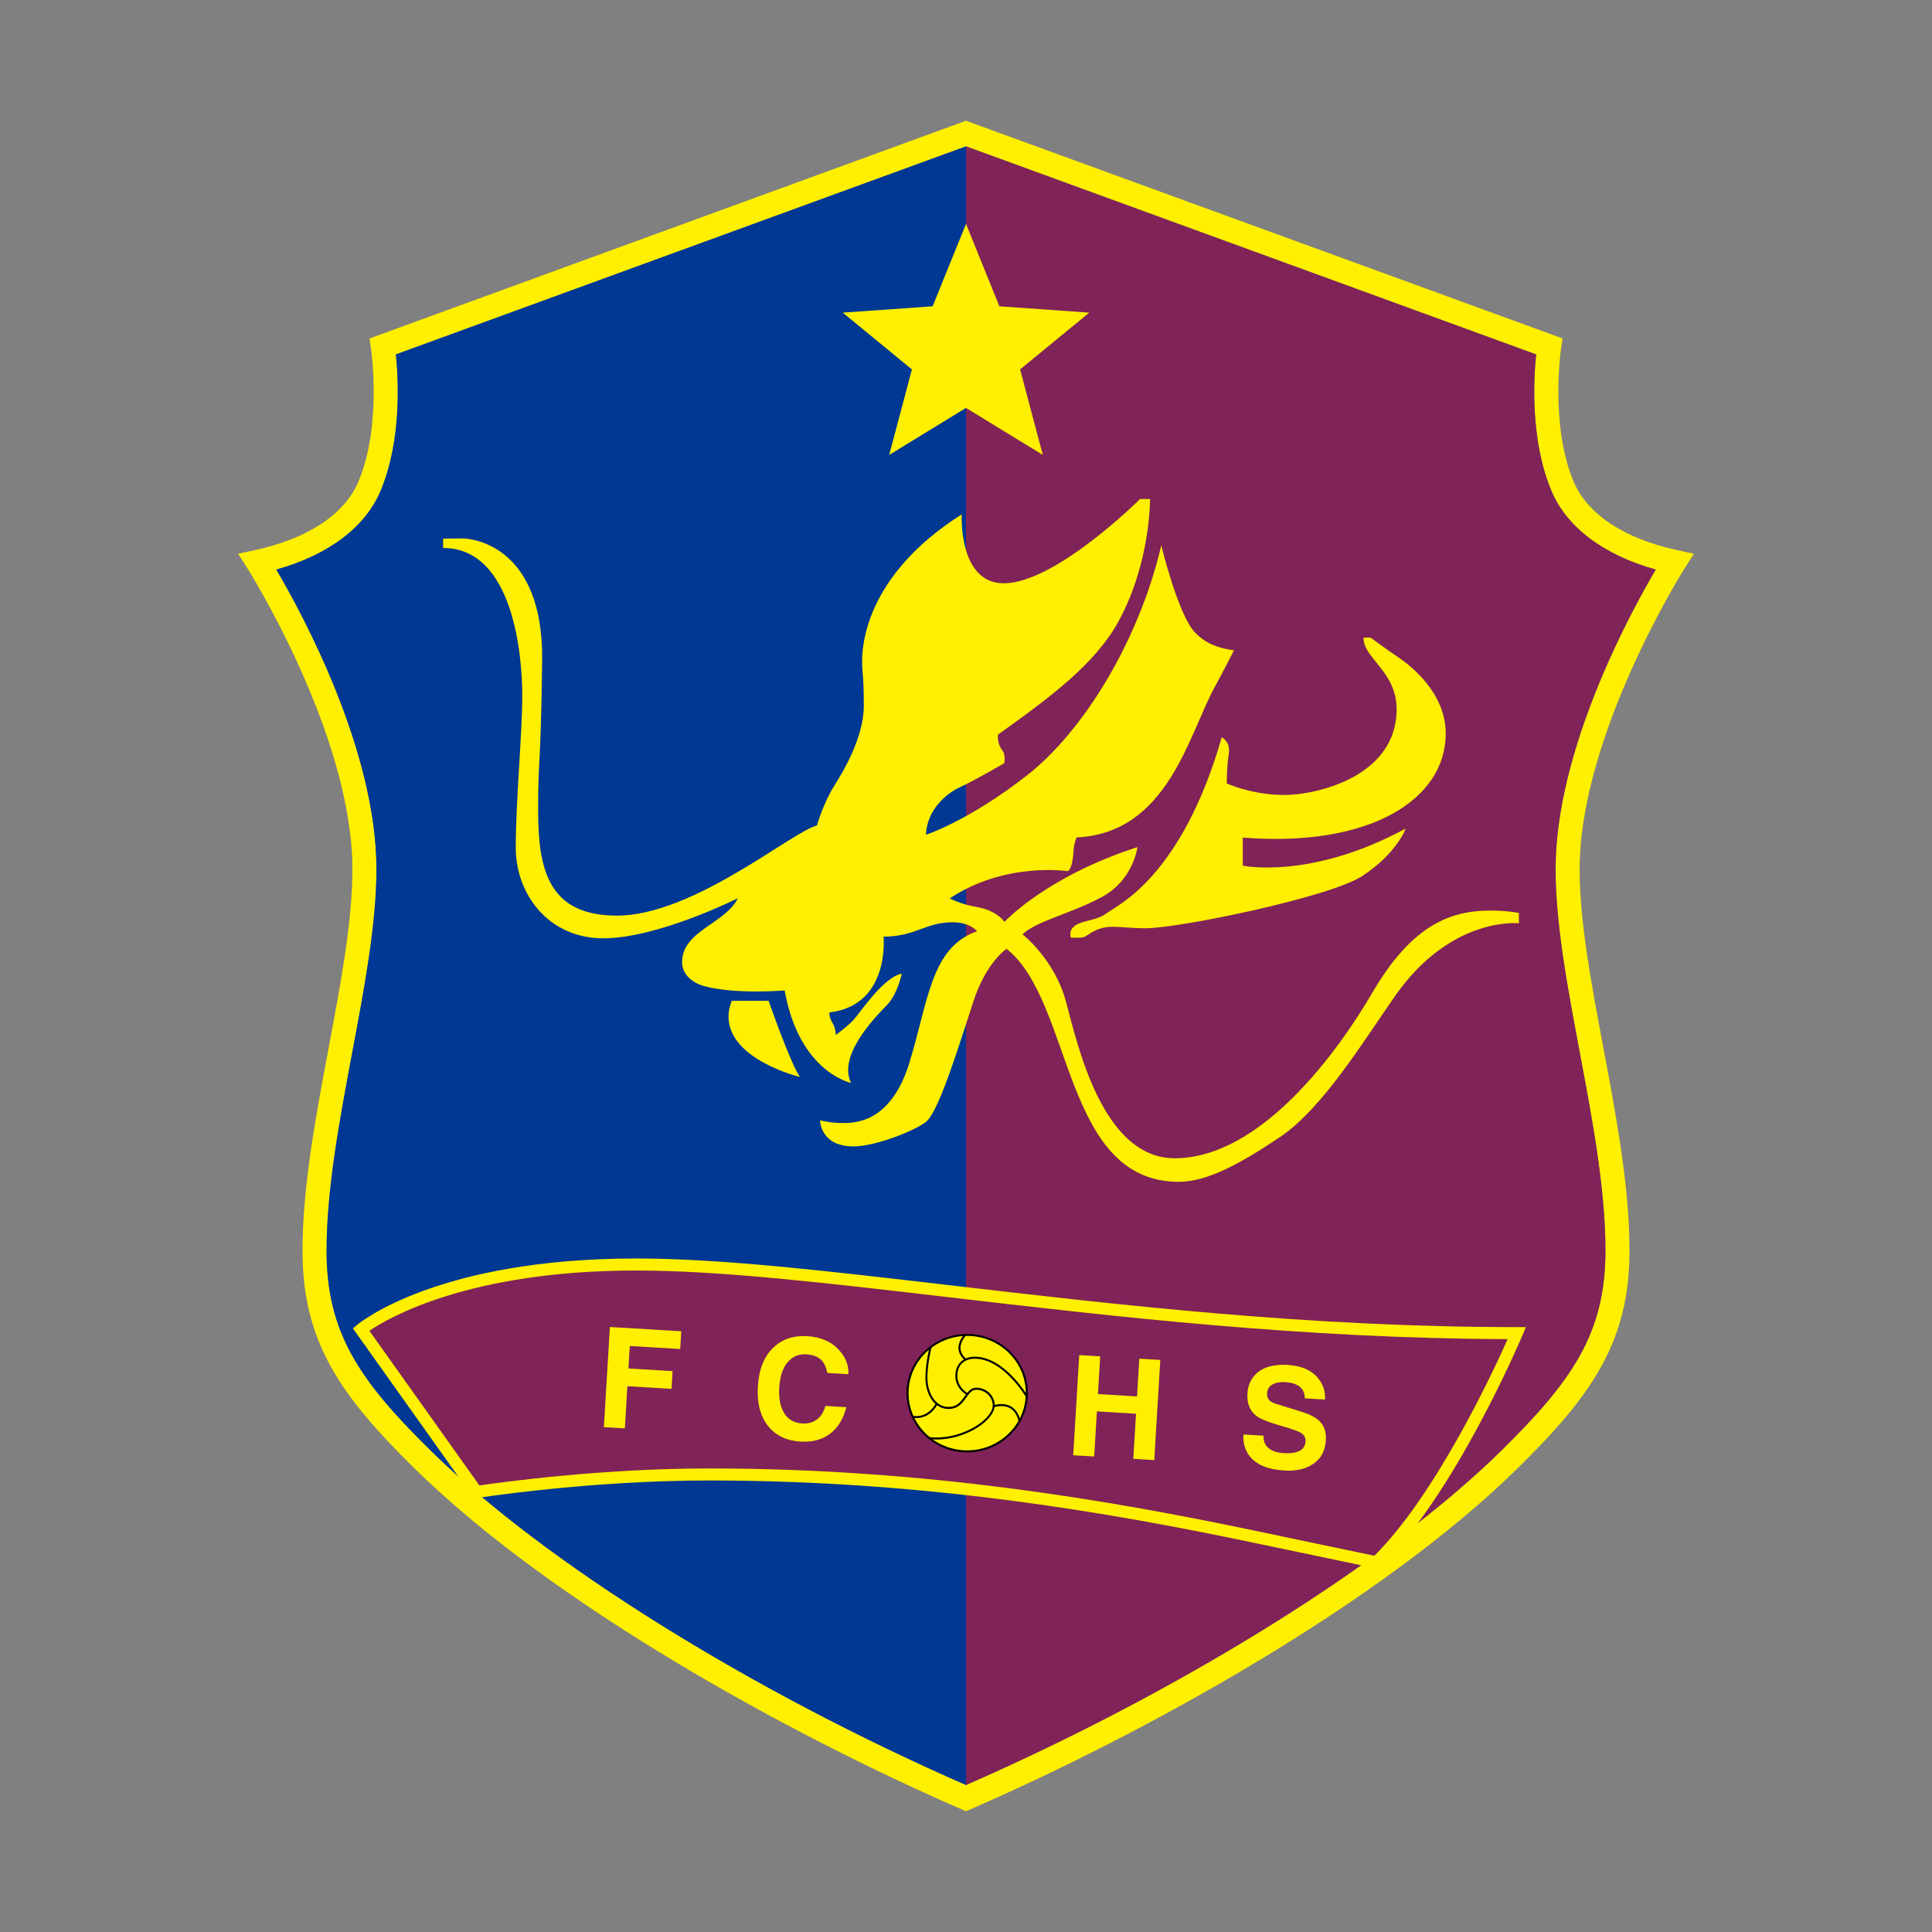 <?xml version="1.0" encoding="utf-8"?>
<!-- Created by @FCLOGO 2022-06-15 23:22:36 . https://fclogo.top/ -->
<!-- FOR PERSONAL USE ONLY NOT FOR COMMERCIAL USE -->
<svg version="1.1" xmlns="http://www.w3.org/2000/svg" xmlns:xlink="http://www.w3.org/1999/xlink" x="0px" y="0px"
	 viewBox="0 0 800 800" enable-background="new 0 0 800 800" xml:space="preserve">
<rect x="0" y="0" width="800" height="800" fill="#808080" stroke="none"/>
<g>
	<path fill="#FFF000" d="M400,750l-1.99-0.86c-71.94-31.32-169.23-84.88-226.54-141.27c-30.64-30.15-46.2-52.35-46.2-89.97
		c0-26.39,5.5-55.68,10.82-84.01c5.05-26.91,9.83-52.33,9.83-73.99c0-55.59-43.05-123.9-43.48-124.58l-3.83-6.02l6.98-1.51
		c21.89-4.75,37.1-14.82,42.81-28.33c9.91-23.46,5.25-54.95,5.2-55.26l-0.62-4.03l3.83-1.4L400,50l247.04,90.15l-0.62,4.04
		c-0.05,0.32-4.71,31.8,5.2,55.26c5.71,13.52,20.91,23.58,42.81,28.33l6.97,1.51l-3.83,6.02c-0.43,0.68-43.48,69.05-43.48,124.58
		c0,21.65,4.77,47.07,9.83,73.99c5.32,28.32,10.82,57.61,10.82,84.01c0,37.62-15.56,59.81-46.2,89.97
		c-57.31,56.4-154.61,109.95-226.54,141.27L400,750z M114.4,235.85c10.71,18.19,41.47,74.73,41.47,124.05
		c0,22.58-4.86,48.44-10,75.83c-5.23,27.88-10.65,56.7-10.65,82.17c0,34.3,13.94,54.05,43.22,82.87
		C225.25,646.81,310,699.72,400,739.14c90-39.41,174.75-92.33,221.55-138.37c29.29-28.82,43.23-48.57,43.23-82.87
		c0-25.47-5.41-54.29-10.65-82.17c-5.14-27.38-10-53.25-10-75.83c0-49.33,30.76-105.86,41.47-124.05
		c-21.59-6.05-36.79-17.46-43.15-32.52c-8.9-21.06-7.4-46.72-6.37-56.57L400,60.6l-236.07,86.15c1.02,9.86,2.53,35.51-6.37,56.57
		C151.19,218.39,135.99,229.79,114.4,235.85z"/>
	<path fill="#003893" d="M400,60.6l-236.07,86.15c1.02,9.86,2.53,35.51-6.37,56.57c-6.37,15.07-21.57,26.47-43.15,32.52
		c10.71,18.19,41.47,74.73,41.47,124.05c0,22.58-4.86,48.44-10,75.83c-5.23,27.88-10.65,56.7-10.65,82.17
		c0,34.3,13.94,54.05,43.22,82.87C225.25,646.81,310,699.72,400,739.14V60.6z"/>
	<path fill="#802358" d="M400,739.14c90-39.41,174.75-92.33,221.55-138.37c29.29-28.82,43.23-48.57,43.23-82.87
		c0-25.47-5.41-54.29-10.65-82.17c-5.14-27.38-10-53.25-10-75.83c0-49.33,30.76-105.86,41.47-124.05
		c-21.59-6.05-36.79-17.46-43.15-32.52c-8.9-21.06-7.4-46.72-6.37-56.57L400,60.6V739.14z"/>
	<g>
		<path fill="#802358" d="M149.51,550.51c0,0,32.06-26.9,113.94-26.9s214.43,28.42,364.65,28.42c0,0-27.8,65.56-58.23,94.89
			c0,0-20-4.23-52.77-11.07c-49.3-10.28-128.73-25.31-223.46-25.31c-50.63,0-96.27,7.26-96.27,7.26L149.51,550.51z"/>
		<path fill="#FFF000" d="M570.64,649.62l-1.29-0.27c0,0-20-4.23-52.76-11.06c-56.38-11.76-132.67-25.26-222.95-25.26
			c-49.83,0-95.42,7.16-95.88,7.23l-1.53,0.24l-50.09-70.43l1.76-1.48c1.34-1.12,33.69-27.48,115.54-27.48
			c34.92,0,78.76,5.12,129.52,11.04c69.78,8.15,148.86,17.38,235.13,17.38h3.76l-1.47,3.46c-1.14,2.7-28.35,66.37-58.8,95.71
			L570.64,649.62z M293.64,608.05c90.74,0,167.35,13.56,223.97,25.36c27.9,5.82,46.55,9.75,51.47,10.79
			c25.4-25.15,49.1-76,55.21-89.69c-85.07-0.27-163.02-9.37-231.9-17.41c-50.6-5.91-94.3-11.01-128.94-11.01
			c-69.19,0-102.62,19.59-110.49,24.97l45.55,64.04C206.91,613.86,248.55,608.05,293.64,608.05z"/>
	</g>
	<polygon fill="#FFF000" points="451.03,129.46 413.82,126.83 400,92.72 386.18,126.83 348.97,129.46 377.6,152.97 368.2,188.38 
		400,168.91 431.81,188.38 422.4,152.97 	"/>
	<path fill="#FFF000" d="M398.21,213c0,0-1.45,28.53,17.43,28.53c21.44,0,56.43-34.89,56.43-34.89h4.15c0,0,0.25,26.3-13.07,50.66
		c-9.65,17.66-28.47,31.57-49.86,46.86c0,0-0.71,3.29,1.83,6.67c1.4,1.87,0.73,5.19,0.73,5.19s-12.38,7.23-18.19,9.86
		c-5.81,2.63-13.83,9.41-14.25,19.78c0,0,17.57-5.67,41.67-24.45c23.81-18.55,46.7-56.35,55.78-95.41c0,0,6.98,28.98,14.04,36.17
		c4.41,4.49,9.13,6.33,16.05,7.33c0,0-4.6,9.06-7.95,15.18c-10.86,19.81-19.43,60.48-57.19,62.28c0,0-1,2.14-1.21,4.74
		c-0.21,2.59-0.52,8.3-2.49,9.23c0,0-25.9-4.01-48.86,11.31c0,0,4.98,2.48,10.65,3.42c9.2,1.52,12.03,6.29,12.03,6.29
		s17.01-18.67,55.05-30.98c0,0-1.58,13.67-14.87,20.75c-13.24,7.05-26.76,9.75-32.71,15.35c0,0,13.28,10.37,17.98,27.8
		c4.7,17.43,14.94,64.94,45.02,64.94c36.31,0,68.47-45.65,81.68-68.26c15.62-26.74,30.85-34.3,48.9-34.3c7.68,0,11.96,1,11.96,1
		v4.25c0,0-28.01-3.11-51.25,30.08c-12.74,18.2-29.95,46.55-47.65,58.44c-16.44,11.05-30.16,18.54-41.91,18.54
		c-48.21,0-43.64-74.49-71.34-96.48c0,0-8.33,5.39-13.73,21.79c-5.39,16.39-13.69,43.85-19.09,49.38
		c-3.29,3.37-20.89,10.65-30.57,10.65c-13.83,0-13.83-10.79-13.83-10.79s4.57,1.11,8.99,1.11c4.43,0,20.06,0.69,27.94-24.76
		c7.88-25.45,8.85-48,28.08-54.64c0,0-2.77-3.73-10.1-3.73c-11.34,0-15.35,5.95-28.63,5.95c0,0,2.9,28.36-22.41,31.4
		c0,0-0.31,1.66,1.24,4.25c1.56,2.59,1.35,5.08,1.35,5.08s5.06-3.63,7.47-6.33c2.94-3.29,12.24-17.53,19.92-19.09
		c0,0-1.76,8.47-6.05,12.9c-4.29,4.43-20.75,20.89-14.94,32.37c0,0-21.44-4.29-27.53-38.31c0,0-20.06,1.76-33.23-1.76
		c-5.56-1.49-9.23-5.29-9.23-9.86c0-13.14,17.84-15.91,23.1-26.56c0,0-33.06,16.6-55.74,16.6s-36.24-18.26-36.24-37.55
		c0-19.3,2.7-47.1,2.7-63.07s-3.53-61-32.78-61v-3.87c0,0,2.42-0.07,8.09-0.07c4.63,0,33.51,3.53,32.92,50.63
		c-0.59,47.3-1.66,37.62-1.66,61.97c0,24.34,4.15,43.57,32.64,43.57c31.81,0,73.03-35.2,82.78-37.28c0,0,2.67-9.34,7.26-16.6
		c3.46-5.46,12.17-19.85,12.17-32.99c0-13.14-0.69-12.86-0.69-18.53S357.96,238.52,398.21,213z M458.69,377.85
		c-4.15,3.11-8.2,3.01-11.93,4.56c-4.92,2.05-3.32,5.81-3.32,5.81s3.42,0.21,4.98-0.1c2.12-0.42,4.98-4.36,12.24-4.36
		c4.05,0,7.88,0.62,13.59,0.62c14.11,0,76.49-12.92,89.74-21.58c14.6-9.54,18.05-19.71,18.05-19.71
		c-39.42,21.37-67.43,15.35-67.43,15.35v-11.62c51.66,4.15,84.03-15.15,84.03-43.16c0-17.22-15.35-28.63-19.71-31.54
		c-4.36-2.9-11.41-8.09-11.41-8.09h-2.9c-0.21,8.51,13.69,13.9,13.69,29.67c0,27.8-32.99,35.48-46.48,35.48
		c-13.49,0-23.86-4.77-23.86-4.77s0-7.05,0.83-12.24s-2.9-6.85-2.9-6.85C489.3,363.01,462.84,374.74,458.69,377.85z M301.66,420.9
		c0,17.98,29.6,25.04,29.6,25.04c-3.87-5.26-13-31.54-13-31.54h-15.22C303.05,414.4,301.66,417.44,301.66,420.9z"/>
	<g>
		<path fill="#FFF000" d="M259.79,574l-1.05,17.47l-8.68-0.52l2.48-41.47l29.56,1.77l-0.44,7.35l-20.88-1.25l-0.56,9.31l18.28,1.1
			l-0.44,7.35L259.79,574z"/>
		<path fill="#FFF000" d="M351.28,569.03l-8.68-0.52c-0.45-2.08-1.08-3.62-1.87-4.64c-1.48-1.87-3.77-2.9-6.9-3.08
			c-2.66-0.16-4.95,0.65-6.88,2.43c-2.54,2.36-3.97,6.17-4.29,11.45c-0.24,4.08,0.35,7.42,1.78,10.01c1.64,2.96,4.2,4.54,7.67,4.75
			c2.43,0.15,4.48-0.4,6.14-1.64c1.66-1.24,2.84-3.11,3.53-5.62l8.68,0.52c-1.21,4.69-3.34,8.26-6.39,10.7
			c-3.33,2.66-7.53,3.84-12.58,3.54c-5.74-0.34-10.18-2.45-13.32-6.31c-3.32-4.06-4.77-9.6-4.35-16.61
			c0.42-7.01,2.58-12.37,6.48-16.07c3.65-3.45,8.29-5.01,13.92-4.67c5.67,0.34,10.1,2.29,13.29,5.85
			C350.25,562.14,351.5,565.45,351.28,569.03z"/>
		<path fill="#FFF000" d="M470.4,585.4l-16.2-0.97l-1.12,18.68l-8.68-0.52l2.49-41.47l8.68,0.52l-0.94,15.62l16.2,0.97l0.94-15.62
			l8.68,0.52l-2.49,41.47l-8.68-0.52L470.4,585.4z"/>
		<path fill="#FFF000" d="M514.88,593.99l8.33,0.5c-0.1,1.7,0.31,3.13,1.25,4.31c1.41,1.75,3.78,2.72,7.14,2.92
			c2.47,0.15,4.46-0.08,5.96-0.69c1.9-0.77,2.92-2.16,3.04-4.16c0.09-1.5-0.53-2.68-1.88-3.53c-0.89-0.56-2.67-1.24-5.33-2.06
			l-4.39-1.31c-4.37-1.3-7.34-2.56-8.89-3.78c-2.62-2.05-3.81-5.12-3.57-9.2c0.19-3.19,1.32-5.83,3.38-7.91
			c2.93-2.95,7.38-4.25,13.35-3.89c5.67,0.34,9.85,2.19,12.56,5.55c2.09,2.59,3.03,5.52,2.84,8.78l-8.33-0.5
			c-0.09-1.65-0.5-2.94-1.22-3.87c-1.29-1.69-3.6-2.63-6.91-2.83c-1.97-0.12-3.61,0.13-4.92,0.75c-1.64,0.79-2.5,2.05-2.61,3.78
			c-0.08,1.42,0.35,2.53,1.31,3.32c0.55,0.46,1.49,0.88,2.83,1.27l9.98,3.09c3.38,1.05,5.84,2.3,7.38,3.74
			c2.09,1.94,3.03,4.63,2.83,8.05c-0.25,4.2-1.83,7.37-4.75,9.51c-3.2,2.36-7.34,3.38-12.43,3.08c-6.75-0.4-11.51-2.35-14.28-5.85
			C515.54,600.61,514.66,597.57,514.88,593.99z"/>
	</g>
	<g>
		<g>
			<ellipse fill="#FFF000" cx="400.49" cy="576.87" rx="24.69" ry="24.12"/>
			<path d="M400.49,601.41c-13.84,0-25.11-11.01-25.11-24.53c0-13.53,11.26-24.53,25.11-24.53c13.84,0,25.11,11.01,25.11,24.53
				C425.6,590.4,414.34,601.41,400.49,601.41z M400.49,553.17c-13.39,0-24.28,10.63-24.28,23.7c0,13.07,10.89,23.7,24.28,23.7
				c13.39,0,24.28-10.63,24.28-23.7C424.77,563.8,413.88,553.17,400.49,553.17z"/>
		</g>
		<path d="M379.45,587.19c-0.98,0-1.61-0.16-1.63-0.17l0.21-0.8c0.23,0.06,5.71,1.43,9.44-5.05l0.72,0.41
			C385.42,586.42,381.6,587.19,379.45,587.19z"/>
		<path d="M387.71,596.07c-1.02,0-2.05-0.05-3.08-0.17l0.09-0.82c9.16,0.99,18.01-2.81,22.71-7.02c2.35-2.11,3.65-4.29,3.65-6.16
			c0-3.11-2.75-6.43-6.85-6.43c-1.8,0-2.86,1.48-4.08,3.19c-1.59,2.23-3.39,4.76-7.34,4.76c-6.31,0-9.61-6.54-9.61-13
			c0-5.86,1.72-12.69,1.74-12.76l0.8,0.2c-0.02,0.07-1.72,6.8-1.72,12.55c0,6.05,3.02,12.17,8.78,12.17c3.52,0,5.12-2.24,6.66-4.41
			c1.3-1.82,2.52-3.54,4.75-3.54c4.74,0,7.68,3.77,7.68,7.26c0,2.1-1.39,4.51-3.92,6.77C403.67,592.54,395.99,596.07,387.71,596.07z
			"/>
		<path d="M399.39,563.13c-1.62-1.45-2.46-3.09-2.5-4.89c-0.08-3.18,2.39-5.64,2.49-5.75l0.58,0.59c-0.02,0.02-2.31,2.33-2.24,5.14
			c0.04,1.55,0.79,2.99,2.23,4.28L399.39,563.13z"/>
		<path d="M424.9,578.59c-0.09-0.16-9.43-15.98-21.29-15.98c-3.48,0-7.19,1.87-7.19,7.12c0,4.82,4.23,7.15,4.28,7.17l-0.39,0.73
			c-0.19-0.1-4.71-2.6-4.71-7.9c0-4.83,3.15-7.95,8.02-7.95c12.33,0,21.91,16.23,22.01,16.39L424.9,578.59z"/>
		<path d="M421.74,588.43c-0.64-2.64-1.87-4.46-3.67-5.42c-2.91-1.56-6.4-0.32-6.44-0.3l-0.29-0.78c0.16-0.06,3.85-1.39,7.11,0.35
			c2.02,1.07,3.39,3.08,4.09,5.96L421.74,588.43z"/>
	</g>
</g>
<g>
</g>
<g>
</g>
<g>
</g>
<g>
</g>
<g>
</g>
<g>
</g>
<g>
</g>
<g>
</g>
<g>
</g>
<g>
</g>
<g>
</g>
</svg>
